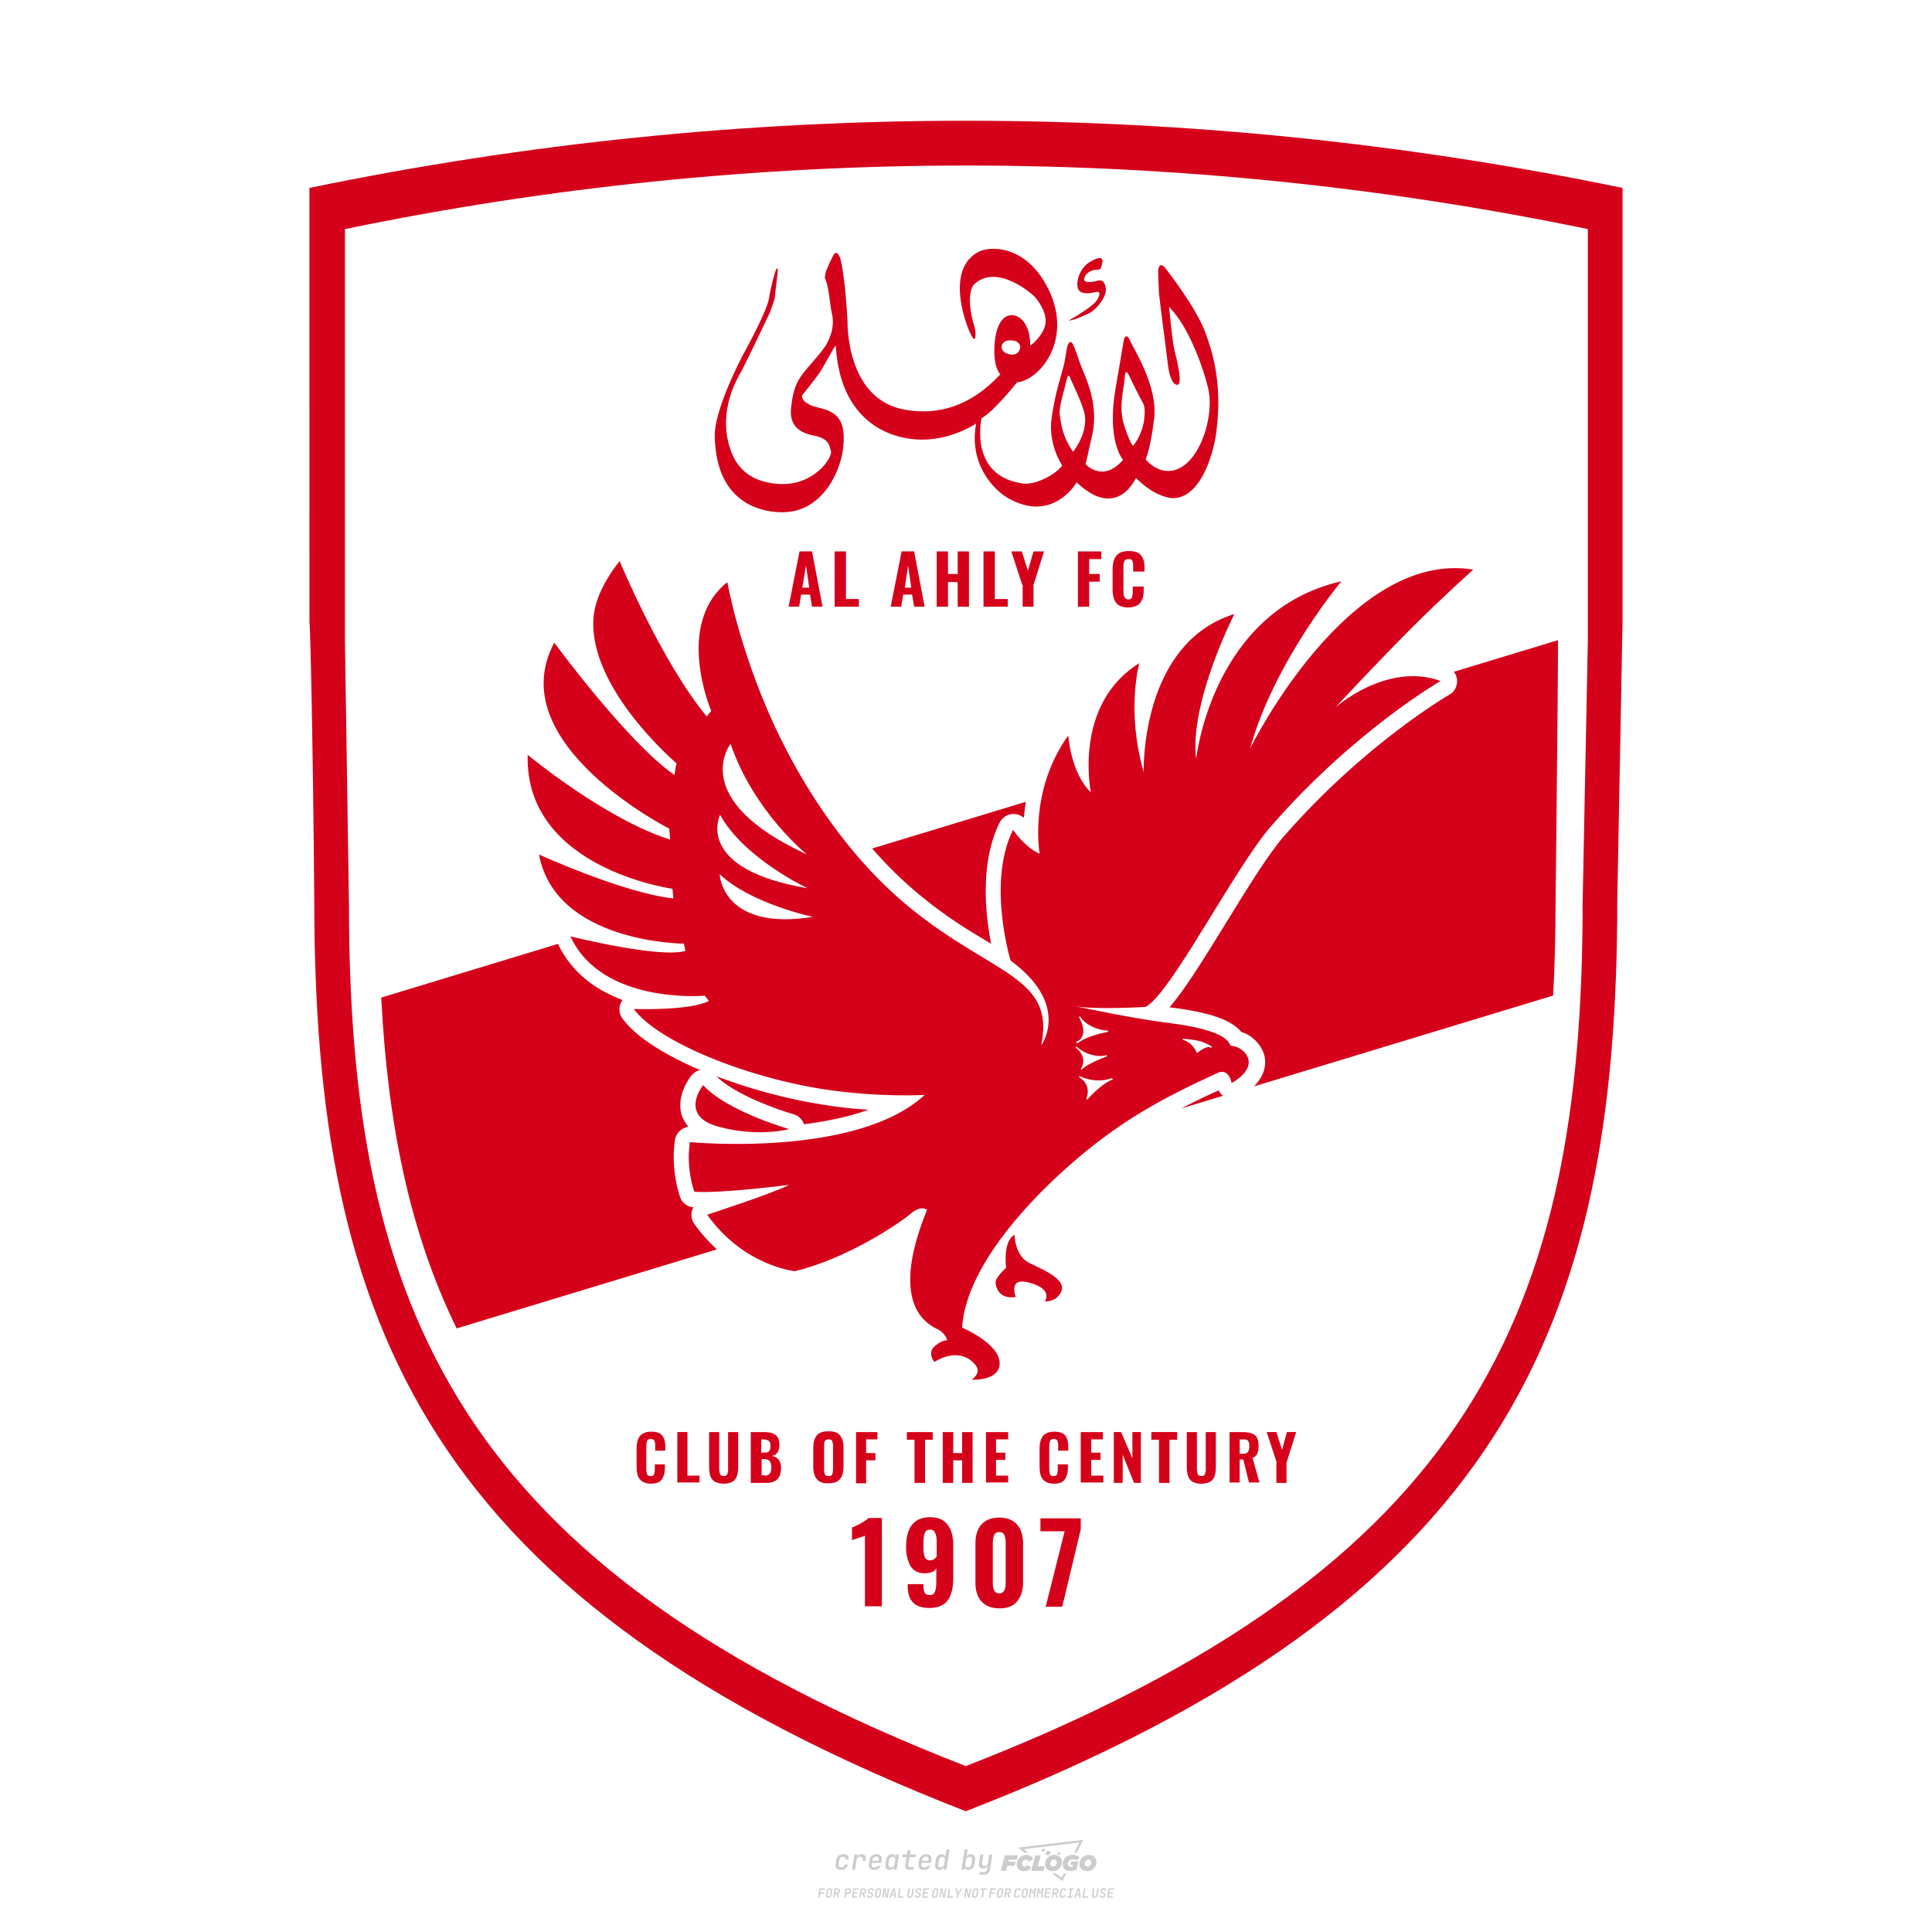 <?xml version="1.0" encoding="UTF-8"?>
<svg id="_图层_1" xmlns="http://www.w3.org/2000/svg" version="1.1" viewBox="0 0 800 800">
  <!-- Generator: Adobe Illustrator 29.1.0, SVG Export Plug-In . SVG Version: 2.1.0 Build 142)  -->
  <path d="M348.22,774.3c-.79,0-1.38-.22-1.77-.65-.39-.44-.53-1.03-.41-1.79l.25-1.65c.12-.75.45-1.35.98-1.78.53-.44,1.19-.65,1.98-.65s1.33.2,1.72.6c.39.4.55.94.47,1.62h-1.24c.03-.36-.06-.64-.26-.84s-.5-.3-.89-.3c-.42,0-.76.12-1.03.35s-.43.56-.5.99l-.26,1.66c-.07.44,0,.77.19,1s.5.35.92.35c.39,0,.72-.1.98-.3s.44-.48.52-.85h1.24c-.14.69-.47,1.23-.99,1.63s-1.16.6-1.92.6l.02.01ZM352.8,774.19l1-6.29h1.19l-.19,1.19c.34-.87.97-1.3,1.91-1.3.67,0,1.17.21,1.49.62.32.42.43.99.31,1.71l-.07.42h-1.27l.06-.32c.07-.45.01-.8-.17-1.04-.18-.24-.48-.36-.88-.36s-.74.12-1.01.37c-.27.24-.43.59-.5,1.03l-.63,3.97h-1.24,0ZM361.91,774.3c-.77,0-1.35-.22-1.73-.67s-.52-1.04-.4-1.77l.25-1.65c.08-.49.26-.92.52-1.28s.6-.65,1.01-.85c.41-.2.87-.3,1.38-.3.77,0,1.35.22,1.73.67.39.45.52,1.04.39,1.77l-.17,1.12h-3.85l-.09.53c-.15.95.22,1.43,1.11,1.43.72,0,1.17-.25,1.37-.74h1.22c-.17.53-.5.96-1.01,1.28-.5.32-1.09.47-1.76.47l.03-.01ZM361.23,770.22l-.05.29h2.65l.05-.3c.07-.47.01-.82-.17-1.07-.18-.25-.49-.37-.92-.37s-.8.13-1.06.38-.43.61-.51,1.08l.01-.01ZM368.33,774.3c-.63,0-1.1-.21-1.41-.64s-.4-1-.27-1.73l.27-1.77c.11-.73.39-1.31.84-1.74.44-.43.98-.64,1.61-.64.47,0,.83.12,1.09.35.26.24.39.56.38.96h.02l.17-1.2h1.24l-1,6.29h-1.22l.19-1.2h-.02c-.12.41-.35.73-.69.97s-.74.35-1.21.35h.01ZM368.93,773.23c.39,0,.72-.12.98-.36s.43-.57.5-1.01l.25-1.65c.07-.43,0-.76-.18-1-.19-.24-.47-.36-.86-.36s-.72.12-.98.35c-.26.24-.42.57-.49,1.01l-.25,1.65c-.07.44-.01.78.17,1.01.18.23.47.35.88.35l-.02.01ZM376.35,774.19c-.57,0-.99-.16-1.26-.47-.27-.31-.36-.75-.27-1.32l.54-3.39h-1.74l.17-1.12h1.74l.27-1.72h1.24l-.27,1.72h2.47l-.18,1.12h-2.46l-.54,3.39c-.08.44.1.66.53.66h1.72l-.17,1.12h-1.77l-.02.01ZM382.5,774.3c-.77,0-1.35-.22-1.73-.67s-.52-1.04-.4-1.77l.25-1.65c.08-.49.26-.92.52-1.28s.6-.65,1.01-.85c.41-.2.87-.3,1.38-.3.77,0,1.35.22,1.73.67.39.45.52,1.04.39,1.77l-.17,1.12h-3.85l-.09.53c-.15.95.22,1.43,1.11,1.43.72,0,1.17-.25,1.37-.74h1.22c-.17.53-.5.96-1.01,1.28-.5.32-1.09.47-1.76.47l.03-.01ZM381.83,770.22l-.05.29h2.65l.05-.3c.07-.47.01-.82-.17-1.07-.18-.25-.49-.37-.92-.37s-.8.13-1.06.38-.43.61-.51,1.08l.01-.01ZM388.92,774.3c-.63,0-1.1-.21-1.4-.64-.3-.42-.39-1-.28-1.73l.27-1.77c.11-.73.39-1.31.84-1.74.44-.43.98-.64,1.61-.64.47,0,.83.12,1.09.35.26.24.39.56.38.96h.02l.21-1.47.3-1.8h1.24l-1.33,8.35h-1.22l.19-1.2h-.02c-.12.41-.35.73-.69.97s-.74.35-1.21.35v.01ZM389.53,773.23c.39,0,.72-.12.98-.36s.43-.57.5-1.01l.25-1.65c.08-.43.02-.76-.17-1s-.48-.36-.87-.36-.72.12-.98.35c-.26.24-.42.57-.49,1.01l-.25,1.65c-.08.44-.02.78.16,1.01s.48.35.88.35l-.01.01ZM401.02,774.3c-.47,0-.84-.12-1.1-.35s-.39-.56-.38-.97h-.01l-.19,1.2h-1.22l1.33-8.35h1.24l-.29,1.8-.27,1.47h.05c.12-.41.35-.73.69-.97.34-.23.74-.35,1.21-.35.63,0,1.1.21,1.4.64s.39,1.01.28,1.74l-.27,1.77c-.11.73-.39,1.31-.84,1.73-.45.42-.98.64-1.61.64h-.02ZM400.77,773.23c.4,0,.72-.12.98-.35s.42-.57.5-1.01l.25-1.65c.07-.43.01-.77-.17-1.01-.18-.24-.47-.35-.87-.35s-.72.12-.98.36-.43.57-.5,1l-.25,1.65c-.07.44-.01.77.17,1.01.18.24.47.36.87.36v-.01ZM405.47,776.25l.17-1.06h1.93c.64,0,1.01-.3,1.1-.9l.1-.67.21-1.19h-.03c-.12.42-.35.74-.68.97s-.73.34-1.2.34c-.63,0-1.09-.2-1.4-.6s-.41-.94-.3-1.63l.58-3.6h1.24l-.56,3.48c-.06.41,0,.73.18.96s.47.34.85.34.72-.12.98-.37c.27-.24.43-.58.49-1.02l.54-3.4h1.24l-1.01,6.41c-.1.6-.37,1.08-.81,1.42-.44.35-1,.52-1.67.52h-1.95,0ZM417.79,770.09h3.22l.54-1.85h-5.47l-1.71,6.44h2.15l.59-2.1h3.03l.44-1.71h-3.03l.24-.78ZM424.23,772.92c-.59,0-1.02-.39-1.02-1.12,0-.88.63-1.76,1.61-1.76.49,0,.88.24,1.02.78l1.95-.83c-.29-1.17-1.27-1.9-2.64-1.9-2.78,0-4.15,2.15-4.15,3.9s1.27,2.83,3.07,2.83c1.37,0,2.34-.59,2.98-1.42l-1.51-1.17c-.39.44-.83.68-1.32.68l.01.01ZM430.91,768.23h-2.15l-1.76,6.44h5.12l.49-1.85h-2.93l1.22-4.59h.01ZM439.75,771.01c0-1.66-1.32-2.93-3.22-2.93-2.2,0-3.81,1.81-3.81,3.81,0,1.66,1.32,2.93,3.22,2.93,2.2,0,3.81-1.81,3.81-3.81ZM434.92,771.7c0-.83.59-1.71,1.51-1.71.78,0,1.17.54,1.17,1.22,0,.83-.59,1.71-1.51,1.71-.78,0-1.17-.54-1.17-1.22ZM443.21,772.23h1.07l-.2.68c-.15.05-.34.1-.59.1-.68,0-1.27-.39-1.27-1.22,0-1.02.73-1.9,1.95-1.9.59,0,1.12.24,1.51.59l1.37-1.37c-.44-.54-1.51-1.07-2.73-1.07-2.59,0-4.29,1.76-4.29,3.86s1.61,2.88,3.22,2.88c.93,0,1.85-.29,2.49-.68l.93-3.32h-3.12l-.34,1.46v-.01ZM450.78,768.08c-2.2,0-3.81,1.81-3.81,3.81,0,1.66,1.32,2.93,3.22,2.93,2.2,0,3.81-1.81,3.81-3.81,0-1.66-1.32-2.93-3.22-2.93ZM450.34,772.92c-.78,0-1.17-.54-1.17-1.22,0-.83.59-1.71,1.51-1.71.78,0,1.17.54,1.17,1.22,0,.83-.59,1.71-1.51,1.71ZM437.94,767.5c-.05.29.1.49.44.49s.54-.2.63-.49c.05-.24-.1-.49-.44-.49s-.59.24-.63.49ZM432.13,765.5c-.44,0-.73.24-.78.59s.1.59.54.59.73-.24.78-.59c.1-.34-.1-.59-.54-.59ZM433.01,767.3c-.1.54.15.88.83.88.63,0,1.07-.39,1.17-.88s-.15-.88-.83-.88-1.07.39-1.17.88ZM439.6,777.55l-2.44-1.81h-1.51l4.25,3.17,1.61-3.17h-.98l-.93,1.81h0ZM425.84,767.16l-2-1.46,23.13-2.78-2.15,4.25h1.02l2.68-5.32-26.99,3.22,2.78,2.1h1.51l.02-.01ZM338.72,785.79l.61-3.83h2.32l-.08.52h-1.76l-.18,1.14h1.63l-.08.52h-1.62l-.26,1.64h-.57l-.01.01ZM342.97,785.84c-.36,0-.62-.1-.8-.3-.17-.2-.23-.47-.18-.82l.27-1.7c.06-.34.2-.61.44-.82.24-.2.54-.3.89-.3s.62.1.8.3c.17.2.24.47.18.81l-.27,1.71c-.06.34-.2.62-.44.82s-.54.3-.9.3h.01ZM343.05,785.33c.19,0,.35-.05.47-.16s.19-.26.23-.46l.27-1.7c.03-.2,0-.35-.08-.46-.08-.11-.22-.16-.41-.16s-.35.05-.46.16c-.12.1-.19.26-.22.46l-.27,1.7c-.03.2,0,.35.08.46s.22.16.41.16h-.02ZM345,785.79l.61-3.83h1.2c.24,0,.44.05.6.14s.28.22.36.39.09.37.05.59c-.04.26-.14.48-.3.67-.16.19-.37.32-.6.39l.54,1.64h-.62l-.48-1.57h-.54l-.25,1.57h-.57v.01ZM345.89,783.71h.64c.19,0,.35-.06.48-.17s.21-.26.24-.45,0-.35-.09-.46c-.09-.11-.24-.17-.43-.17h-.64l-.2,1.25ZM349.54,785.79l.61-3.83h1.25c.37,0,.65.1.84.31s.26.49.2.84c-.04.23-.12.44-.25.61s-.29.31-.49.4c-.2.09-.42.14-.66.14h-.69l-.24,1.52h-.57v.01ZM350.43,783.75h.69c.19,0,.36-.06.49-.18.14-.12.22-.27.25-.47s0-.35-.1-.47-.25-.18-.44-.18h-.69l-.21,1.29.01.01ZM352.75,785.79l.61-3.83h2.25l-.08.5h-1.7l-.17,1.09h1.51l-.08.5h-1.51l-.19,1.24h1.69l-.08.5h-2.25ZM355.84,785.79l.61-3.83h1.2c.24,0,.44.05.6.14s.28.22.36.39.09.37.05.59c-.04.26-.14.48-.3.67-.16.19-.37.32-.6.39l.54,1.64h-.62l-.48-1.57h-.54l-.25,1.57h-.57v.01ZM356.74,783.71h.64c.19,0,.35-.06.48-.17s.21-.26.24-.45,0-.35-.09-.46c-.09-.11-.24-.17-.43-.17h-.64l-.2,1.25ZM360.13,785.84c-.39,0-.67-.1-.87-.29-.19-.19-.26-.45-.22-.78h.57c-.03.17.01.31.12.41s.27.15.48.15c.2,0,.37-.05.5-.15.13-.1.21-.23.24-.4.02-.15,0-.28-.06-.39s-.16-.18-.29-.22l-.46-.14c-.27-.08-.46-.22-.59-.41s-.17-.42-.13-.68c.04-.21.11-.39.23-.55s.27-.28.46-.37.4-.13.64-.13c.35,0,.62.1.8.29s.25.44.2.76h-.57c.03-.17,0-.3-.09-.4-.09-.1-.23-.14-.42-.14s-.34.04-.46.13-.19.21-.21.38c-.02.15,0,.28.05.39s.16.18.29.22l.47.15c.26.08.46.22.58.41s.17.42.12.69c-.04.22-.12.41-.24.57-.13.16-.29.29-.49.38-.2.09-.42.13-.66.13l.01-.01ZM363.27,785.84c-.36,0-.62-.1-.8-.3-.17-.2-.23-.47-.18-.82l.27-1.7c.06-.34.2-.61.44-.82.24-.2.54-.3.89-.3s.62.1.8.3c.17.2.24.47.18.81l-.27,1.71c-.06.34-.2.62-.44.82s-.54.3-.9.3h.01ZM363.34,785.33c.19,0,.35-.05.47-.16s.19-.26.23-.46l.27-1.7c.03-.2,0-.35-.08-.46-.08-.11-.22-.16-.41-.16s-.35.05-.46.16c-.12.1-.19.26-.22.46l-.27,1.7c-.03.2,0,.35.08.46s.22.16.41.16h-.02ZM365.28,785.79l.61-3.83h.71l.62,3.19c0-.1.02-.22.03-.36s.03-.29.04-.44c.02-.15.04-.29.06-.41l.31-1.98h.52l-.61,3.83h-.71l-.61-3.19c0,.09-.02.21-.03.34s-.03.28-.04.42c-.02.15-.04.28-.06.41l-.31,2.01h-.53v.01ZM368.23,785.79l1.59-3.83h.75l.37,3.83h-.56l-.07-.97h-1.09l-.39.97h-.6ZM369.39,784.34h.87l-.09-1.1c-.02-.2-.03-.37-.04-.51,0-.14-.01-.24-.01-.3-.02.06-.05.16-.1.3s-.11.31-.19.5l-.44,1.11h0ZM371.72,785.79l.61-3.83h.57l-.52,3.31h1.67l-.08.52h-2.25ZM376.68,785.84c-.37,0-.63-.1-.8-.3-.17-.2-.22-.47-.17-.82l.44-2.76h.57l-.44,2.76c-.03.2,0,.35.07.46.08.11.21.17.41.17s.35-.06.46-.17c.12-.11.19-.27.22-.46l.44-2.76h.57l-.44,2.76c-.06.35-.2.62-.43.82-.23.2-.53.3-.9.3h0ZM379.84,785.84c-.39,0-.67-.1-.87-.29-.19-.19-.26-.45-.22-.78h.57c-.03.17.01.31.12.41s.27.15.48.15c.2,0,.37-.05.5-.15.13-.1.21-.23.24-.4.02-.15,0-.28-.06-.39s-.16-.18-.29-.22l-.46-.14c-.27-.08-.46-.22-.59-.41s-.17-.42-.13-.68c.04-.21.11-.39.23-.55s.27-.28.46-.37.4-.13.64-.13c.35,0,.62.1.8.29s.25.44.2.76h-.57c.03-.17,0-.3-.09-.4-.09-.1-.23-.14-.42-.14s-.34.04-.46.13-.19.21-.21.38c-.02.15,0,.28.05.39s.16.18.29.22l.47.15c.26.08.46.22.58.41s.17.42.12.69c-.04.22-.12.41-.24.57-.13.16-.29.29-.49.38-.2.09-.42.13-.66.13l.01-.01ZM381.91,785.79l.61-3.83h2.25l-.08.5h-1.7l-.17,1.09h1.51l-.08.5h-1.51l-.19,1.24h1.69l-.08.5h-2.25ZM386.94,785.84c-.36,0-.62-.1-.8-.3-.17-.2-.23-.47-.18-.82l.27-1.7c.06-.34.2-.61.44-.82.24-.2.54-.3.89-.3s.62.1.8.3c.17.2.24.47.18.81l-.27,1.71c-.06.34-.2.62-.44.82s-.54.3-.9.3h.01ZM387.02,785.33c.19,0,.35-.05.47-.16s.19-.26.23-.46l.27-1.7c.03-.2,0-.35-.08-.46-.08-.11-.22-.16-.41-.16s-.35.05-.46.16c-.12.1-.19.26-.22.46l-.27,1.7c-.03.2,0,.35.08.46s.22.16.41.16h-.02ZM388.95,785.79l.61-3.83h.71l.62,3.19c0-.1.02-.22.03-.36s.03-.29.04-.44c.02-.15.04-.29.06-.41l.31-1.98h.52l-.61,3.83h-.71l-.61-3.19c0,.09-.02.21-.03.34s-.03.28-.04.42c-.02.15-.04.28-.06.41l-.31,2.01h-.53v.01ZM392.25,785.79l.61-3.83h.57l-.52,3.31h1.67l-.08.52h-2.25ZM396.12,785.79l.22-1.41-.75-2.42h.58l.45,1.45c.03.09.05.18.07.27.02.08.03.15.03.19.02-.04.05-.1.09-.19.04-.08.09-.17.14-.27l.9-1.45h.6l-1.53,2.42-.22,1.41h-.58ZM399.22,785.79l.61-3.83h.71l.62,3.19c0-.1.02-.22.03-.36s.03-.29.04-.44c.02-.15.04-.29.06-.41l.31-1.98h.52l-.61,3.83h-.71l-.61-3.19c0,.09-.02.21-.03.34s-.03.28-.04.42c-.02.15-.04.28-.06.41l-.31,2.01h-.53v.01ZM403.51,785.84c-.36,0-.62-.1-.8-.3s-.23-.47-.18-.82l.27-1.7c.06-.34.2-.61.44-.82.24-.2.54-.3.89-.3s.62.1.8.3c.17.2.24.47.18.81l-.27,1.71c-.06.34-.2.62-.44.82s-.54.3-.89.3ZM403.58,785.33c.19,0,.35-.05.47-.16s.19-.26.23-.46l.27-1.7c.03-.2,0-.35-.08-.46-.08-.11-.22-.16-.41-.16s-.35.05-.46.16c-.12.1-.19.26-.22.46l-.27,1.7c-.03.2,0,.35.08.46.08.11.22.16.41.16h-.02ZM406.38,785.79l.52-3.31h-1.02l.08-.52h2.62l-.08.52h-1.03l-.52,3.31h-.57ZM409.52,785.79l.61-3.83h2.32l-.08.52h-1.76l-.18,1.14h1.63l-.08.52h-1.62l-.26,1.64h-.57l-.01.01ZM413.77,785.84c-.36,0-.62-.1-.8-.3s-.23-.47-.18-.82l.27-1.7c.06-.34.2-.61.44-.82.24-.2.54-.3.89-.3s.62.1.8.3c.17.2.24.47.18.81l-.27,1.71c-.06.34-.2.62-.44.82s-.54.3-.89.3ZM413.85,785.33c.19,0,.35-.05.47-.16s.19-.26.23-.46l.27-1.7c.03-.2,0-.35-.08-.46-.08-.11-.22-.16-.41-.16s-.35.05-.46.16c-.12.1-.19.26-.22.46l-.27,1.7c-.03.2,0,.35.08.46.08.11.22.16.41.16h-.02ZM415.8,785.79l.61-3.83h1.2c.24,0,.44.05.6.14s.28.22.36.39.09.37.05.59c-.04.26-.14.48-.3.67-.16.19-.37.32-.6.39l.54,1.64h-.62l-.48-1.57h-.54l-.25,1.57h-.57v.01ZM416.69,783.71h.64c.19,0,.35-.06.48-.17s.21-.26.24-.45,0-.35-.09-.46c-.09-.11-.24-.17-.43-.17h-.64l-.2,1.25ZM420.91,785.84c-.36,0-.63-.1-.81-.3s-.24-.47-.19-.82l.27-1.7c.06-.35.21-.62.45-.82s.55-.3.91-.3.63.1.81.3.24.47.19.82h-.57c.03-.2,0-.35-.09-.46-.09-.11-.23-.16-.42-.16s-.35.05-.47.16c-.12.1-.2.26-.23.45l-.27,1.71c-.03.2,0,.35.09.46.09.11.23.16.42.16s.35-.05.47-.16.2-.26.23-.46h.57c-.03.23-.11.43-.24.59s-.28.3-.47.39-.4.14-.64.14h-.01ZM424.03,785.84c-.36,0-.62-.1-.8-.3s-.23-.47-.18-.82l.27-1.7c.06-.34.2-.61.44-.82.24-.2.54-.3.89-.3s.62.1.8.3c.17.2.24.47.18.81l-.27,1.71c-.06.34-.2.62-.44.82s-.54.3-.89.3ZM424.11,785.33c.19,0,.35-.05.47-.16s.19-.26.23-.46l.27-1.7c.03-.2,0-.35-.08-.46-.08-.11-.22-.16-.41-.16s-.35.05-.46.16c-.12.1-.19.26-.22.46l-.27,1.7c-.03.2,0,.35.08.46.08.11.22.16.41.16h-.02ZM425.97,785.79l.61-3.83h.69l.18,1.23c.02.12.04.23.05.33.01.1.02.18.03.24.02-.06.05-.14.09-.24.04-.11.09-.22.15-.34l.57-1.22h.71l-.61,3.83h-.54l.2-1.29c.02-.17.06-.35.1-.55s.09-.4.14-.61.1-.4.14-.59c.05-.19.09-.35.13-.49l-.86,1.86h-.55l-.28-1.86c0,.14-.01.29-.02.47s-.02.37-.04.57c-.02.2-.04.41-.06.61s-.05.4-.08.57l-.2,1.29h-.54l-.01.02ZM429.11,785.79l.61-3.83h.69l.18,1.23c.02.12.04.23.05.33.01.1.02.18.03.24.02-.06.05-.14.09-.24.04-.11.09-.22.15-.34l.57-1.22h.71l-.61,3.83h-.54l.2-1.29c.02-.17.06-.35.1-.55s.09-.4.14-.61.1-.4.14-.59c.05-.19.09-.35.13-.49l-.86,1.86h-.55l-.28-1.86c0,.14-.01.29-.02.47s-.02.37-.04.57c-.02.2-.04.41-.06.61s-.05.4-.08.57l-.2,1.29h-.54l-.01.02ZM432.41,785.79l.61-3.83h2.25l-.08.5h-1.7l-.17,1.09h1.51l-.08.5h-1.51l-.19,1.24h1.69l-.08.5h-2.25ZM435.51,785.79l.61-3.83h1.2c.24,0,.44.05.6.14s.28.22.36.39.09.37.05.59c-.04.26-.14.48-.3.67-.16.19-.37.32-.6.39l.54,1.64h-.62l-.48-1.57h-.54l-.25,1.57h-.57v.01ZM436.4,783.71h.64c.19,0,.35-.06.48-.17s.21-.26.24-.45,0-.35-.09-.46c-.09-.11-.24-.17-.43-.17h-.64l-.2,1.25ZM439.8,785.84c-.36,0-.63-.1-.81-.3s-.24-.47-.19-.82l.27-1.7c.06-.35.21-.62.45-.82s.55-.3.91-.3.63.1.81.3.24.47.19.82h-.57c.03-.2,0-.35-.09-.46-.09-.11-.23-.16-.42-.16s-.35.05-.47.16c-.12.1-.2.26-.23.45l-.27,1.71c-.03.2,0,.35.09.46.09.11.23.16.42.16s.35-.05.47-.16.2-.26.23-.46h.57c-.03.23-.11.43-.24.59s-.28.3-.47.39-.4.14-.64.14h-.01ZM441.88,785.79l.08-.5h.78l.45-2.82h-.78l.08-.5h2.13l-.08.5h-.78l-.45,2.82h.78l-.08.5h-2.13ZM444.74,785.79l1.59-3.83h.75l.37,3.83h-.56l-.07-.97h-1.09l-.39.97h-.6ZM445.9,784.34h.87l-.09-1.1c-.02-.2-.03-.37-.04-.51,0-.14-.01-.24-.01-.3-.02.06-.05.16-.1.3s-.11.31-.19.5l-.44,1.11h0ZM448.24,785.79l.61-3.83h.57l-.52,3.31h1.67l-.08.52h-2.25ZM453.19,785.84c-.37,0-.63-.1-.8-.3-.17-.2-.22-.47-.17-.82l.44-2.76h.57l-.44,2.76c-.03.2,0,.35.07.46.08.11.21.17.41.17s.35-.06.46-.17c.12-.11.19-.27.22-.46l.44-2.76h.57l-.44,2.76c-.06.35-.2.62-.43.82-.23.2-.53.3-.9.3h0ZM456.36,785.84c-.39,0-.67-.1-.87-.29-.19-.19-.26-.45-.22-.78h.57c-.03.17.01.31.12.41s.27.15.48.15c.2,0,.37-.05.5-.15s.21-.23.24-.4c.02-.15,0-.28-.06-.39s-.16-.18-.29-.22l-.46-.14c-.27-.08-.46-.22-.59-.41s-.17-.42-.13-.68c.04-.21.11-.39.23-.55s.27-.28.46-.37c.19-.09.4-.13.64-.13.35,0,.62.1.8.29s.25.44.2.76h-.57c.03-.17,0-.3-.09-.4-.09-.1-.23-.14-.42-.14s-.34.04-.46.13-.19.21-.21.38c-.02.15,0,.28.05.39s.16.18.29.22l.47.15c.26.08.46.22.58.41s.17.42.12.69c-.04.22-.12.41-.24.57-.13.16-.29.29-.49.38-.2.09-.42.13-.66.13l.01-.01ZM458.42,785.79l.61-3.83h2.25l-.08.5h-1.7l-.17,1.09h1.51l-.08.5h-1.51l-.19,1.24h1.69l-.08.5h-2.25Z" style="fill: #ccc;"/>
  <path d="M358.646,596.001v5.677h3.845v3.006h-3.845v9.523h-4.181v-21.213h8.851v3.006h-4.684.013ZM356.478,630.737c-1.342.839-2.671,1.342-3.677,1.832v5.174c.336-.168,1.174-.336,2.503-.839.336-.168.839-.336,1.51-.503.671-.168,1.006-.336,1.342-.503v29.238h7.019v-36.58h-5.51c-.671.671-1.665,1.342-3.174,2.168l-.013.013ZM421.122,631.24c1.665,1.832,2.503,4.516,2.503,7.845v16.374c0,3.174-.839,5.677-2.503,7.69s-4.181,2.839-7.187,2.839c-3.342,0-5.845-1.006-7.522-2.839s-2.503-4.516-2.503-7.69v-16.374c0-3.342.839-6.013,2.503-7.845,1.665-1.832,4.013-2.839,7.355-2.839s5.677,1.006,7.355,2.839h0ZM416.439,655.291h0v-16.206c0-1.342-.168-2.503-.503-3.342s-1.006-1.342-2.168-1.342-1.832.503-2.168,1.342c-.336.839-.503,2-.503,3.342v16.206c0,3.006.839,4.516,2.671,4.516s2.671-1.51,2.671-4.516ZM392.387,631.408c1.665,2,2.336,5.006,2.336,8.516v13.368c0,4.013-.671,7.019-2.168,9.187-1.51,2.168-4.013,3.342-7.69,3.342-3.174,0-5.51-.839-6.851-2.336h0c-1.51-1.497-2.168-3.845-2.168-7.019v-.503h6.516c0,1.665.168,2.839.503,3.51s1.006,1.006,2.168,1.006c.839,0,1.342-.168,1.665-.671.336-.503.671-1.174.839-2.168.168-1.006.168-2.503.168-4.516v-3.677c-.336.671-1.006,1.174-1.832,1.51-.839.336-1.832.503-3.006.503-2.671,0-4.684-1.006-5.845-3.006-1.174-2-1.832-4.671-1.832-7.845,0-8.181,3.342-12.361,9.858-12.361,3.342,0,5.845,1.006,7.355,3.174l-.013-.013ZM387.871,638.595c0-1.665-.168-2.839-.671-3.845-.336-1.006-1.174-1.342-2.168-1.342s-1.832.503-2.168,1.51c-.336,1.006-.503,2.671-.503,4.839,0,1.51,0,2.839.168,3.51.168.839.336,1.51.671,2,.336.503,1.006.839,1.832.839,1.174,0,2.168-.503,2.839-1.665v-5.845h0ZM383.032,614.04v-17.871h3.174v-3.174h-10.697v3.174h3.174v17.871h4.348ZM398.4,601.679h-3.677v-8.684h-4.348v21.045h4.348v-9.355h3.677v9.355h4.348v-21.045h-4.348v8.684ZM347.781,594.324c1.006,1.174,1.51,2.839,1.51,5.174v7.845c0,2.168-.503,4.013-1.51,5.174-1.006,1.174-2.503,1.665-4.671,1.665-2.336.168-3.845-.503-4.839-1.665-1.006-1.174-1.51-2.839-1.51-5.174v-7.845c0-2.336.503-4.013,1.51-5.174,1.006-1.174,2.503-1.665,4.839-1.665,2.168,0,3.845.503,4.671,1.665ZM344.942,598.672c0-.839-.168-1.51-.336-2-.336-.503-.671-.671-1.51-.671-.671,0-1.174.168-1.51.671s-.336,1.174-.336,2v9.858c0,.839.168,1.51.336,2,.168.503.671.671,1.51.671.671.168,1.174-.168,1.51-.671.168-.503.336-1.174.336-2v-9.858ZM417.445,596.001v-3.006h-9.187v20.877h9.187v-2.839h-5.006v-6.516h3.845v-3.006h-3.845v-5.51h5.006ZM332.917,465.538c9.019-1.174,18.374-3.006,26.722-6.013-5.845-.336-12.361-1.006-19.213-2.168-14.026-2.168-29.729-6.348-43.767-11.69,7.522,7.522,25.393,13.871,31.909,15.703,2.168.671,3.677,2.168,4.348,4.181v-.013ZM301.511,608.027c0,1.006-.168,1.832-.336,2.336s-.671.839-1.51.839-1.342-.336-1.51-.839-.336-1.342-.336-2.336v-15.032h-4.181v14.361c0,1.51.168,2.839.503,3.845.336,1.006,1.006,1.832,1.832,2.336,1.006.503,2.168.839,3.677.839s2.839-.336,3.677-.839,1.51-1.342,1.832-2.336c.336-1.006.503-2.336.503-3.845v-14.361h-4.181v15.032h.026ZM284.646,592.982h-4.181v20.877h9.187v-2.839h-5.006v-18.038ZM291.162,449.332s-10.361,12.697,6.348,17.2c16.542,4.516,29.238,1.006,29.238,1.006,0,0-25.729-7.355-35.587-18.206h0ZM322.401,604.35c.671.839,1.006,2,1.006,3.51,0,4.181-2,6.181-6.181,6.181h-6.348v-21.045h5.51c2,0,3.677.336,4.684,1.174,1.174.839,1.665,2.168,1.665,4.348,0,1.174-.336,2.168-.839,3.006-.503.671-1.342,1.174-2.336,1.342,1.174.168,2.168.671,2.839,1.51v-.026ZM315.214,601.511h1.174c1.006,0,1.665-.168,2.168-.671.336-.503.503-1.174.503-2.168s-.168-1.665-.671-2-1.174-.671-2.336-.671h-.839v5.51h0ZM319.381,607.692c0-1.174-.168-2-.671-2.671-.503-.503-1.174-.839-2.168-.839h-1.174v6.684h1.174v.168c1.006,0,1.832-.336,2.168-.839.503-.503.671-1.342.671-2.503h0ZM287.485,506.789c-1.174-1.665-1.51-3.845-.839-5.845.168-.336.336-.671.503-1.006-2.503-.168-4.671-1.832-5.51-4.181-.168-.503-4.013-11.019-2.168-23.716.503-2.839,2.671-5.006,5.51-5.51-1.342-1.665-2.168-3.342-2.671-4.671-2.503-8.181,3.342-15.703,4.013-16.542,1.006-1.174,2.168-2,3.677-2.168-14.361-6.181-26.555-13.535-32.245-21.381-1.51-2-1.665-4.671-.503-6.851.168-.336.336-.503.503-.839-10.593-3.974-20.838-10.916-26.722-23.226l-73.174,22.232c2.671,51.612,11.523,96.722,31.238,136.979l107.754-32.709c-3.226-2.942-6.4-6.413-9.355-10.555l-.013-.013ZM269.614,592.827c-2.168,0-3.677.671-4.671,1.832-.839,1.174-1.342,2.839-1.342,5.174v7.522c0,2.168.336,4.013,1.342,5.174h0c1.006,1.174,2.503,1.832,4.516,1.832,2.168,0,3.677-.503,4.516-1.665.839-1.174,1.342-2.671,1.342-4.671v-1.665h-4.181v2c0,1.006-.168,1.665-.336,2.168s-.671.671-1.342.671c-.839,0-1.174-.168-1.51-.671-.168-.503-.336-1.174-.336-2.168v-9.523c0-1.006.168-1.665.336-2.168s.671-.839,1.51-.839c.503,0,.839.168,1.174.336.336.336.503.671.503,1.006.168.336.168.839.168,1.51v2h4.181v-1.832c0-2-.503-3.51-1.342-4.516s-2.336-1.51-4.516-1.51h-.013ZM427.961,251.218v-9.019l4.348-13.871h-4.348l-2.336,8.013-2.503-8.013h-4.348l4.516,13.871h.168v9.019h4.516-.013ZM374.013,246.198l-.839,5.006h-4.348l4.516-22.89h5.174l4.348,22.89h-4.348l-.839-5.006h-3.677.013ZM374.684,243.359h2.671l-1.342-9.187-1.342,9.187h.013ZM407.252,228.327v22.89h10.026v-3.174h-5.342v-19.716h-4.684ZM387.871,228.327v22.89h4.671v-10.193h4.013v10.193h4.671v-22.89h-4.671v9.355h-4.013v-9.355h-4.671ZM381.523,371.152c10.529,8.684,20.206,14.529,28.735,19.548l.168.168c-2.336-11.858-4.839-33.406,3.51-50.283,1.006-2,3.006-3.342,5.342-3.51,1.665-.168,3.342.503,4.684,1.51.168-2.052.439-4.271.8-6.568l-63.625,19.329c6.052,6.929,12.826,13.677,20.4,19.819l-.013-.013ZM345.613,228.327v22.89h10.026v-3.174h-5.342v-19.716h-4.684ZM432.645,538.866s4.839.503,6.851-4.181c2-4.671-6.516-8.516-12.864-11.523-6.516-2.839-6.516-11.858-6.516-11.858-5.006,2.671-3.51,13.703-3.51,13.703,0,0-4.671,4.013-4.348,6.348,1.006,7.355,8.348,5.677,8.348,5.677,0,0-3.51-8.516,5.845-5.845,9.858,2.671,6.181,7.69,6.181,7.69l.013-.013ZM331.743,246.198l-.839,5.006h-4.348l4.516-22.89h5.174l4.348,22.89h-4.348l-.839-5.006h-3.677.013ZM332.246,243.359h2.839l-1.342-9.187-1.51,9.187h.013ZM671.856,77.813v179.74l-2.168,114.928c0,176.566-46.941,290.991-269.778,377.519-222.669-86.696-269.778-200.953-269.778-377.519-.503-63.148-1.665-114.76-2-114.76V77.813c179.405-37.084,364.332-37.084,543.737,0h-.013ZM657.494,94.858c-169.715-35.084-344.784-35.084-514.666,0v170.386l1.665,108.747c0,167.211,44.606,275.288,255.417,357.313,210.979-82.025,255.417-190.101,255.417-357.313l2.168-108.747V94.858h0ZM457.87,119.245c-.671-3.677-2.336-3.342-4.013-2.839-4.013,1.006-5.006-.168-5.006-.671.503-3.174,4.181-4.181,5.006-4.013,1.174.168,1.832-.503,1.832-.503,0,0,.168.168.671-2,.503-2-.336-2.336-1.006-2.336s-1.342,0-4.181,1.665c-3.342,2-5.51,6.684-5.006,10.193.503,3.51,5.006,2.839,7.69,2.168,2.671-.503.839,2.839,0,3.845-1.832,2.336-8.013,6.013-9.187,6.684-1.174.671-2.168,1.342-2.168,1.342,3.342-.503,5.51-1.832,8.013-2.839,3.174-1.342,8.013-7.019,7.355-10.697h0ZM473.909,236.676v-2c0-2-.503-3.677-1.51-4.839-1.006-1.174-2.671-1.665-5.006-1.665-2.503,0-4.181.671-5.174,2-1.006,1.174-1.51,3.174-1.51,5.677v8.181c0,2.503.503,4.348,1.51,5.677h0c1.006,1.174,2.671,1.832,4.839,1.832,2.336,0,4.013-.671,5.006-1.832,1.006-1.174,1.51-2.839,1.51-5.006v-1.832h-4.516v2.168c0,1.006-.168,1.832-.336,2.336-.168.503-.671.839-1.51.839-.671,0-1.174-.336-1.51-.839-.336-.503-.503-1.342-.503-2.336v-10.361c0-1.006.168-1.832.336-2.336.336-.503.839-.839,1.665-.839.671,0,1.006,0,1.342.336.336.168.503.671.503,1.006.168.503.168,1.006.168,1.665v2.168h4.697ZM456.025,231.501v-3.174h-9.69v22.89h4.671v-10.361h4.348v-3.174h-4.348v-6.181h5.019ZM405.755,104.045c4.516-2.168,20.206-2.671,29.071,17.2,8.851,19.884-4.181,36.077-13.703,37.084,0,0-9.355,11.858-14.697,14.864,0,0-5.51,24.219,17.535,27.058,4.684.503,13.032-3.51,15.871-7.522,0,0-6.013-8.684-4.348-19.884,1.665-11.187,3.845-16.877,5.006-21.548,1.174-4.671,1.006-9.523,2.839-9.69,1.006,0,2.168,3.845,3.845,8.684,1.665,4.839,8.013,16.039,5.174,29.406-2.503,11.523-2.839,12.529-2.839,12.529.168.168,7.187,7.845,15.535-1.832,0,0-7.019-7.522-3.006-30.232,2.839-16.206,3.174-19.213,3.51-20.051s1.342-1.832,2.503,1.174c1.174,2.839,11.523,18.709,9.858,32.077-1.665,13.368-3.342,16.039-3.51,16.877,0,0,6.684,8.516,15.368,2.839,8.516-5.677,12.864-22.387,10.529-32.245-2.336-9.69-7.355-22.219-12.697-29.561-2.336-3.174-3.51-4.181-3.51-4.181,0,0,1.342,14.697,2.336,18.374,1.006,3.845,3.342,13.535,1.174,13.871-2.168.168-3.51-4.013-4.013-8.516-.503-4.516-3.51-26.89-3.677-29.406-.168-2.671-.336-7.845-.336-9.187s.671-3.845,2.839-1.342c2,2.503,12.864,16.709,16.542,26.387,2.503,6.851,7.522,20.206,4.671,41.922-.671,5.677-5.174,25.896-17.045,27.058-3.174.336-9.858-1.832-16.206-8.348,0,0-7.69,17.871-24.555,1.832,0,0-9.858,17.368-28.735,6.348-5.845-3.51-16.039-14.193-12.864-30.735,0,0-8.013,5.51-18.877,6.516-12.864,1.342-37.251-4.348-39.251-38.593,0,0-.336,0-1.006,1.174s-4.671,8.348-5.677,9.858-6.348,8.348-7.355,9.523c0,0-.503,3.342,7.019,5.006,7.522,1.665,11.019,5.174,10.193,15.368-.671,10.193-8.348,27.729-24.89,27.896-7.019.168-28.064-2.168-28.4-31.742-.168-9.69,9.187-29.071,13.032-35.909,2-3.677,8.516-16.039,9.355-20.542.671-4.516,2.503-11.355,3.006-12.193.336-1.006.839-.671.671.503,0,1.174-1.174,9.858-1.174,10.697s-1.342,4.516-2,6.348c-.839,1.832-10.529,22.219-12.026,24.722-1.342,2.503-9.355,15.368-4.839,30.735,1.665,5.51,5.51,14.864,20.877,15.703,14.361.671,21.884-11.019,21.213-13.535-.671-2.503-1.006-5.174-6.348-6.348-5.174-1.006-11.019-3.006-10.193-11.523.839-8.348,2.671-11.019,4.348-13.535,1.665-2.503,8.516-9.69,10.193-12.697,1.665-2.839,3.51-7.522,2.503-12.361-1.174-5.006-1.174-11.355-3.006-15.2,0,0-.168-.839.503-3.006.839-2.168,2.671-6.181,3.342-7.019.503-.839,1.51-.839,2.336,1.342.839,2.168,2.336,10.851,3.174,26.555,0,0-.839,32.413,23.884,36.58,13.368,2.336,26.89-1.174,39.419-14.697,0,0-2.671-2.168-2.503-10.361.168-8.181,2.503-13.368,6.348-14.026,3.845-.671,8.516,3.174,8.516,12.529,0,0,4.516-3.174,6.013-7.845,1.51-4.684-2.168-10.026-3.845-12.026-1.665-2-16.206-14.193-25.393-5.51-1.832,1.665-2.839,8.181.168,17.703.503,1.665.839,7.019-1.006,4.013-2-3.006-12.026-28.232,3.174-35.419l.039.013ZM465.716,176.883c2.839,8.181,3.51,7.69,3.51,7.69,0,0,3.677-4.181,4.516-10.697.839-6.516-.503-6.684-1.665-9.187-.671-1.342-2.336-4.516-3.51-7.019-1.51-3.174-2.503-5.51-2.839-1.342-.336,5.174-2.839,12.529,0,20.542l-.013.013ZM444.335,187.063s6.181-7.522,4.839-15.368c-.671-4.013-5.845-14.697-5.845-14.697,0,0-.839-3.342-1.665.336-.839,3.677-3.342,11.523-2.839,14.529.503,3.006.839,8.516,5.51,15.2h0ZM417.781,140.96c-3.845.168-4.516,5.174.839,5.845,3.342.336,3.677-2.336,3.845-2.839s-.336-3.342-4.671-3.006h-.013ZM468.89,603.846l-4.671-10.864h-3.006v21.045h3.677v-11.69l4.684,11.69h2.839v-21.045h-3.51v10.864h-.013ZM511.16,254.224s-18.709,36.413-15.871,60.141c0,0,6.516-61.47,60.141-73.664,0,0-27.896,33.406-37.755,69.161h0s40.593-82.515,92.373-73.999c0,0-12.529,11.187-25.393,24.051-15.535,15.535-31.742,33.071-31.742,33.071,0,0,21.213-19.045,43.6-11.019,0,0-35.909,20.709-70.49,60.477-15.2,17.703-41.767,69.986-51.78,74.502,0,0-20.89,1.252-29.084-.323,4.284.916,24.684,5.2,37.935,6.839,14.864,1.832,25.058,4.839,26.4,9.523,0,0,2.503,0,4.839,1.832,3.174,2.503,5.51,7.845-4.348,13.703,0,0-1.006-6.851-6.348-4.013-2,1.174-21.548,9.187-39.922,21.716-22.555,15.2-63.483,52.283-65.316,83.522,0,0,15.871,6.684,15.535,15.032-.336,7.187-11.523,6.516-11.523,6.516,0,0,3.677-2.503,2-5.342-1.665-2.839-7.69-8.013-17.535-2,0,0-3.174-3.845.336-6.684s5.006-2.168,5.006-2.168c0,0-.503-2.671-3.342-4.348-2.839-1.665-22.051-8.013-5.006-49.78,0,0-2.336-2.168-6.684,1.51-4.181,3.677-26.232,18.709-48.103,23.884,0,0-21.213-2.168-36.245-23.38,0,0,27.729-9.019,33.909-12.361,0,0-28.567,3.677-39.251,2.839,0,0-3.51-9.355-1.832-20.542,0,0,68.993,6.684,97.225-19.548,0,0-18.542,1.174-41.767-2.336-32.413-5.006-68.49-19.548-78.683-33.238,0,0,23.226.839,31.071-3.342l-1.665-2.168s-42.593,3.845-55.625-24.555c0,0,36.916,9.187,47.612,6.013l-.671-3.006s-53.122-.168-59.974-36.916c0,0,34.748,15.871,55.625,18.206l-.336-4.013s-61.303-8.348-59.974-55.458c0,0,32.245,26.722,58.967,35.084l-.336-4.516s-69.987-35.419-47.612-77.006c0,0,30.4,41.432,49.78,54.787,0,0,.503-3.677.839-4.839,0,0-36.245-30.735-34.413-59.806.671-12.194,10.864-23.884,10.864-23.884,0,0,17.368,41.767,36.077,64.309l1.832-2.336s-15.368-35.742,6.684-53.29c0,0,4.671,27.058,19.213,58.8,12.026,26.064,30.903,55.29,56.8,76.335,34.245,27.729,59.806,28.232,53.961,56.632,0,0,12.361-16.709-12.697-35.084,0,0-9.858-32.245,1.006-54.129,0,0,5.006,7.355,11.019,9.858,0,0-4.671-25.896,11.858-48.941,0,0,1.006,15.535,9.355,23.548,0,0-7.522-36.413,20.051-53.458,0,0-5.51,19.716,1.832,45.096,0,0-1.665-53.29,37.587-65.483l-.013-.013ZM334.091,353.784s-21.884-17.535-31.574-45.767c0,0-18.206,22.89,31.574,45.767ZM334.426,367.81s-26.387-12.361-36.245-30.4c0,0-11.187,22.387,36.245,30.4ZM336.594,379.668s-25.896-5.51-38.593-17.703c0,0,.839,23.716,38.593,17.703ZM489.78,430.287c0,.168,0,.336.168.336,2.503.671,4.671,2.839,5.51,5.174,0,0,0,.168.168.168h.168c1.006-.839,3.845-2.839,5.174-2.336.168.168.671.336.839,0,.168-.503-2.671-1.665-3.006-1.832-.503-.168-.839-.336-1.342-.503-2.168-.671-5.342-1.006-7.69-1.174h0c-.168,0-.168.168,0,.168h.013ZM460.206,446.493c-4.013,1.51-9.187,1.006-13.032-.839-.168,0-.336,0-.336.168s0,.336.168.336c.839.503,1.832,1.342,2.336,2.168,1.342,2,1.342,4.348.503,6.516,0,.168,0,.336.168.336.112.112.224.112.336,0,2.503-2.839,6.851-6.851,10.361-8.181.168,0,.336-.168-.168-.336,0-.168-.168-.168-.336-.168ZM445.677,431.784c0,.168.168.168.336.168.336-.168.839-.336,1.174-.671h0c3.174-2,8.013-3.342,11.523-4.013.112-.112.168-.224.168-.336q0-.168-.168-.168c-4.013-.168-9.019-2.168-11.355-5.677,0-.168-.168-.168-.336-.168s-.168.168-.168.336c1.51,2.839,3.006,7.019,0,9.523-.503.168-.839.336-1.174.671v.336h0ZM445.509,433.796l.168.168c2.671,2.168,3.845,5.342,2,8.516-.168.168-.168.336,0,.336.112.112.224.112.336,0,1.832-2,7.522-4.348,10.193-5.342.168,0,.168-.168.168-.336s-.168-.168-.336-.168c-4.181,1.006-8.851-.671-12.026-3.342-.336-.336-.503-.336-.503-.168-.168,0-.168.168,0,.336h0ZM431.806,612.53c1.006,1.174,2.503,1.832,4.516,1.832,2.168,0,3.677-.503,4.516-1.665.839-1.174,1.342-2.671,1.342-4.671v-1.665h-4.181v2c0,1.006-.168,1.665-.336,2.168s-.671.671-1.342.671c-.839,0-1.174-.168-1.51-.671-.168-.503-.336-1.174-.336-2.168v-9.523c0-1.006.168-1.665.336-2.168s.671-.839,1.51-.839c.503,0,.839.168,1.174.336.336.336.503.671.503,1.006.168.336.168.839.168,1.51v2h4.181v-1.832c0-2-.503-3.51-1.342-4.516s-2.336-1.51-4.516-1.51-3.677.671-4.671,1.832c-.839,1.174-1.342,2.839-1.342,5.174v7.522c0,2.168.336,4.013,1.342,5.174h-.013ZM476.748,596.156h3.174v17.871h4.348v-17.871h3.174v-3.174h-10.697v3.174h0ZM430.813,634.078h10.026l-7.845,31.238h6.851l7.69-32.077v-4.516h-16.709v5.342l-.013.013ZM451.858,604.518h3.845v-3.006h-3.845v-5.51h4.839v-3.006h-9.187v20.877h9.355v-2.839h-5.006v-6.516h0ZM603.366,281.45c.168,2.503-1.006,5.006-3.174,6.181-.336.168-35.419,20.542-68.825,58.967-6.348,7.355-15.2,21.716-23.716,35.587-10.193,16.542-17.535,28.232-23.38,34.916,16.542,2,25.561,5.174,29.729,10.193,1.51.503,3.174,1.174,4.671,2.503,3.51,2.839,5.51,6.851,5.174,10.851-.219,3.252-1.794,6.361-4.593,9.2l123.87-37.6c.671-12.361,1.006-25.226,1.006-38.258,0,0,1.006-89.535,1.006-103.909v-5.006l-43.122,13.097c.71.942,1.2,2.064,1.355,3.277h0ZM499.302,608.027c0,1.006-.168,1.832-.336,2.336s-.671.839-1.51.839-1.342-.336-1.51-.839-.336-1.342-.336-2.336v-15.032h-4.181v14.361c0,1.51.168,2.839.503,3.845.336,1.006,1.006,1.832,1.832,2.336h0c.839.503,2.168.839,3.677.839s2.839-.336,3.677-.839,1.497-1.342,1.832-2.336c.336-1.006.503-2.336.503-3.845v-14.361h-4.181v15.032h.026ZM530.863,600.337l-2.336-7.355h-4.013l4.181,12.697h-.168v8.348h4.181v-8.348l4.013-12.697h-3.845l-2,7.355h-.013ZM518.67,603.679l2.839,10.194h-4.348l-2.336-9.523h-1.51v9.523h-4.181v-20.877h5.174c2.336,0,4.013.336,5.174,1.174,1.174.839,1.665,2.336,1.665,4.348,0,1.342-.168,2.503-.503,3.342s-1.006,1.51-2,1.832l.026-.013ZM517.341,599.008c0-1.006-.168-1.832-.503-2.336s-1.006-.671-2-.671h-1.51v6.013h1.174c1.006,0,1.665-.168,2.168-.671.336-.503.671-1.342.671-2.336h0ZM504.644,451.5c-3.097,1.368-8.748,3.948-15.548,7.497l17.329-5.264c-.774-.606-1.432-1.316-1.781-2.232Z" style="fill: #d5001a;"/>
</svg>